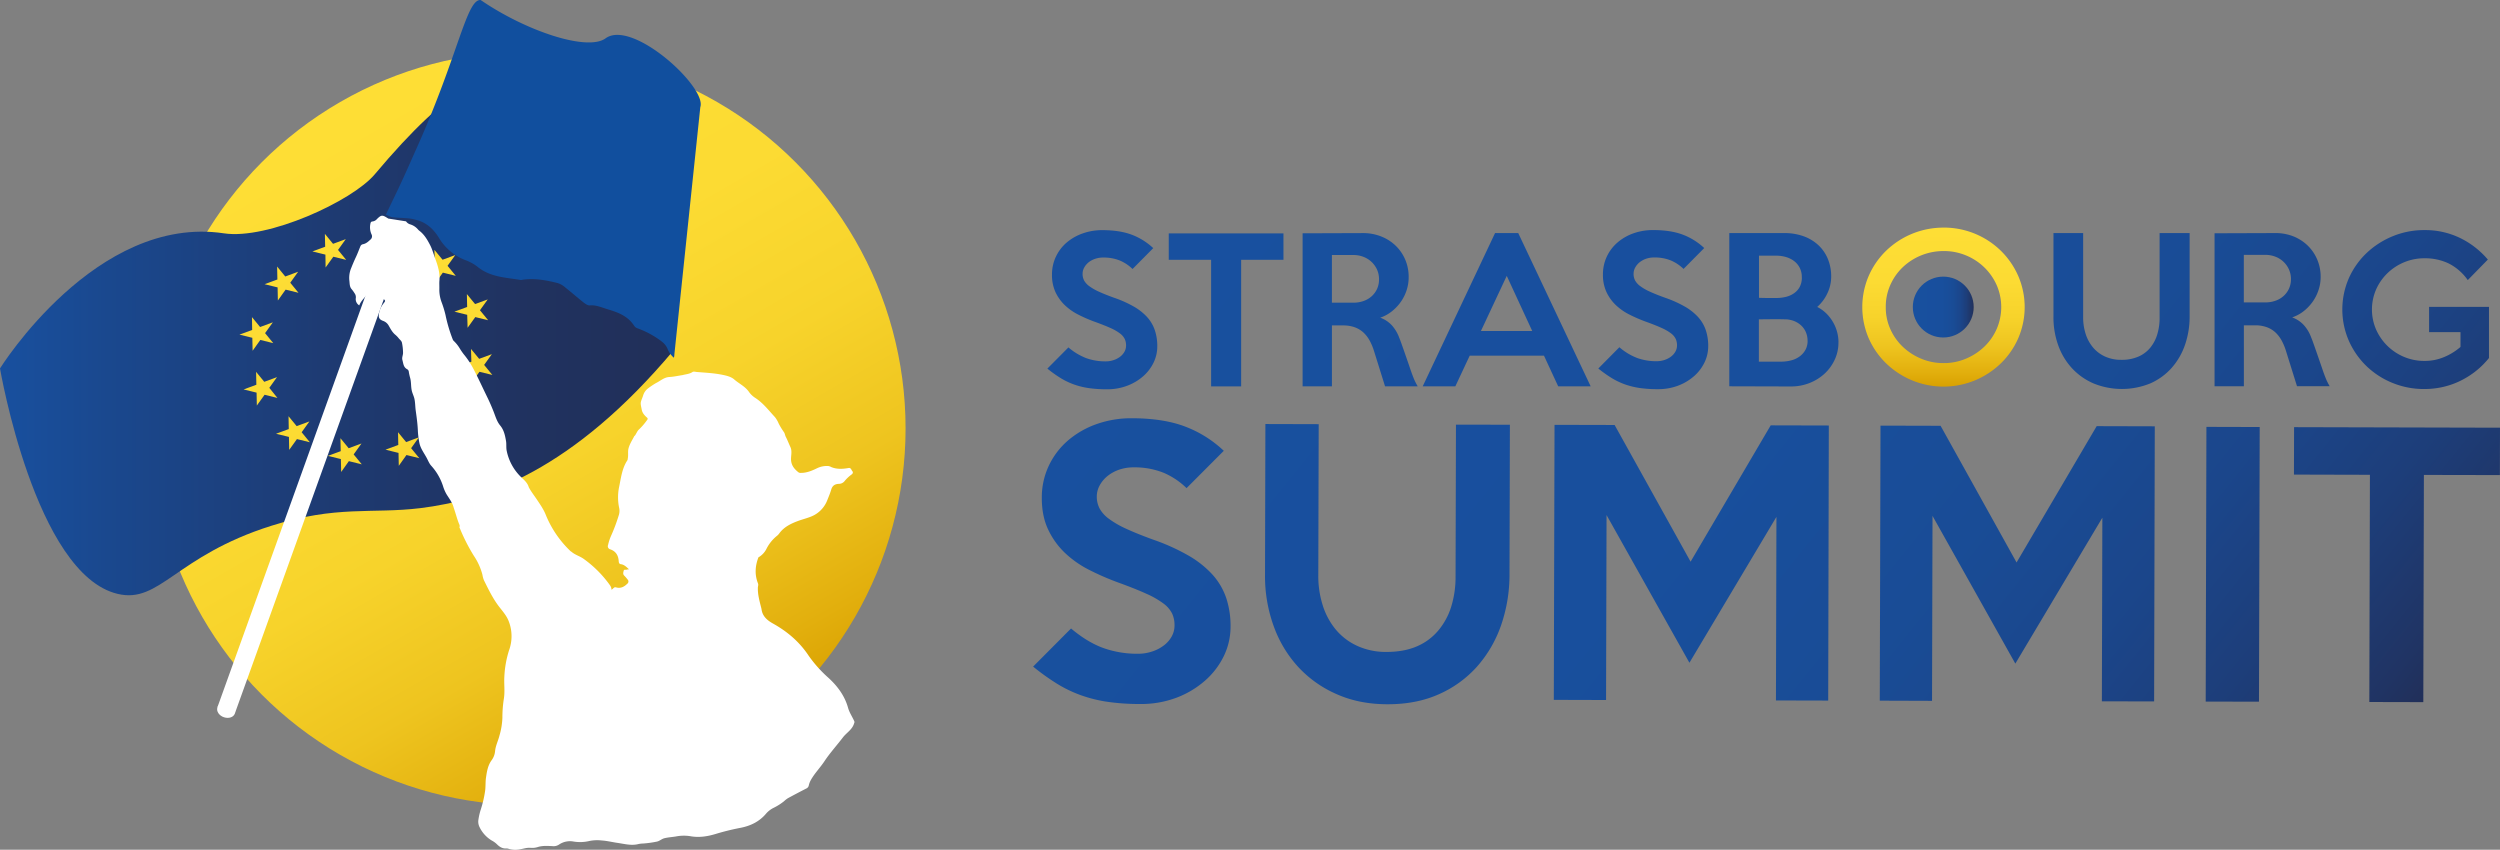 <svg xmlns="http://www.w3.org/2000/svg" xmlns:xlink="http://www.w3.org/1999/xlink" width="601.67mm" height="204.51mm" viewBox="0 0 1705.52 579.71">
  <rect x="0" y="0" width="1705.52" height="579.71" fill="#808080" stroke="none"/>
  <defs>
    <style>
      .cls-1 {
        fill: url(#Dégradé_sans_nom_125);
      }

      .cls-2 {
        fill: url(#Dégradé_sans_nom_10);
      }

      .cls-3 {
        fill: url(#Dégradé_sans_nom_10-2);
      }

      .cls-4 {
        fill: url(#Dégradé_sans_nom_125-2);
      }

      .cls-5 {
        fill: url(#Dégradé_sans_nom_25);
      }

      .cls-6 {
        fill: #114f9e;
      }

      .cls-7 {
        fill: #fff;
      }
    </style>
    <linearGradient id="Dégradé_sans_nom_125" data-name="Dégradé sans nom 125" x1="1325.86" y1="263.7" x2="1325.86" y2="155.27" gradientUnits="userSpaceOnUse">
      <stop offset="0" stop-color="#d9a101"/>
      <stop offset="0.09" stop-color="#e2af0d"/>
      <stop offset="0.25" stop-color="#eec41f"/>
      <stop offset="0.44" stop-color="#f7d32b"/>
      <stop offset="0.66" stop-color="#fcdb33"/>
      <stop offset="1" stop-color="#fede35"/>
    </linearGradient>
    <linearGradient id="Dégradé_sans_nom_10" data-name="Dégradé sans nom 10" x1="1304.94" y1="209.48" x2="1346.46" y2="209.48" gradientUnits="userSpaceOnUse">
      <stop offset="0" stop-color="#18509f"/>
      <stop offset="0.48" stop-color="#184f9d"/>
      <stop offset="0.66" stop-color="#194c96"/>
      <stop offset="0.78" stop-color="#1b468b"/>
      <stop offset="0.88" stop-color="#1d3e7a"/>
      <stop offset="0.97" stop-color="#203464"/>
      <stop offset="1" stop-color="#212f59"/>
    </linearGradient>
    <linearGradient id="Dégradé_sans_nom_10-2" x1="839.77" y1="26.47" x2="1556.6" y2="600.1" gradientTransform="translate(0.52 -4.06) rotate(0.16)" xlink:href="#Dégradé_sans_nom_10"/>
    <linearGradient id="Dégradé_sans_nom_125-2" x1="489.23" y1="515" x2="232.06" y2="69.56" xlink:href="#Dégradé_sans_nom_125"/>
    <linearGradient id="Dégradé_sans_nom_25" data-name="Dégradé sans nom 25" y1="228.92" x2="459.71" y2="228.92" gradientUnits="userSpaceOnUse">
      <stop offset="0" stop-color="#18509f"/>
      <stop offset="0.16" stop-color="#1a488e"/>
      <stop offset="0.5" stop-color="#1e3a71"/>
      <stop offset="0.79" stop-color="#20325f"/>
      <stop offset="1" stop-color="#212f59"/>
    </linearGradient>
  </defs>
  <g id="Calque_2" data-name="Calque 2">
    <g id="Calque_1-2" data-name="Calque 1">
      <g>
        <g>
          <path class="cls-1" d="M1325.93,171.27a39,39,0,0,1,15.24,2.95,39.45,39.45,0,0,1,12.6,8.25,38.83,38.83,0,0,1,8.48,12.27,37.55,37.55,0,0,1,0,29.46,37.84,37.84,0,0,1-8.41,12.19,40.64,40.64,0,0,1-12.72,8.32,38.24,38.24,0,0,1-15.17,3,38.71,38.71,0,0,1-15.28-3,40.64,40.64,0,0,1-12.75-8.31,38,38,0,0,1-8.43-12.16,35.6,35.6,0,0,1-3-14.75,36.19,36.19,0,0,1,3-14.84,38,38,0,0,1,8.42-12.19,40.28,40.28,0,0,1,28-11.18m0-16A56.23,56.23,0,0,0,1286.78,171a54.25,54.25,0,0,0-11.94,17.24,53.9,53.9,0,0,0,0,42.52,54.32,54.32,0,0,0,11.94,17.18,56.82,56.82,0,0,0,17.68,11.56,56.15,56.15,0,0,0,42.86,0,57,57,0,0,0,17.62-11.56,54.14,54.14,0,0,0,11.94-17.24,53.58,53.58,0,0,0,0-42.39A55.2,55.2,0,0,0,1364.94,171a55.64,55.64,0,0,0-39-15.74Z"/>
          <circle class="cls-2" cx="1325.7" cy="209.48" r="20.76"/>
        </g>
        <path class="cls-3" d="M789.51,236.17A25.54,25.54,0,0,1,787,247.34a29.45,29.45,0,0,1-7.12,9.34A35.33,35.33,0,0,1,769,263.15a38.25,38.25,0,0,1-13.85,2.42,86.24,86.24,0,0,1-12.21-.78,52.55,52.55,0,0,1-10.19-2.48,49.19,49.19,0,0,1-9.15-4.37,86.13,86.13,0,0,1-9.08-6.47L728.89,237a41.51,41.51,0,0,0,12.29,7.38,38.56,38.56,0,0,0,13.06,2.15,16.91,16.91,0,0,0,5.42-.85,15.26,15.26,0,0,0,4.44-2.29,11,11,0,0,0,3-3.4,8.57,8.57,0,0,0,1.11-4.31,10.37,10.37,0,0,0-.92-4.44,10.77,10.77,0,0,0-3.26-3.79,32.92,32.92,0,0,0-6.54-3.72q-4.18-1.89-10.71-4.24a97.66,97.66,0,0,1-11-4.77,38.5,38.5,0,0,1-9.28-6.46,29.74,29.74,0,0,1-6.4-8.88,27.7,27.7,0,0,1-2.42-12,28.05,28.05,0,0,1,2.67-12.28,28.86,28.86,0,0,1,7.31-9.61,34.36,34.36,0,0,1,10.85-6.21A39.44,39.44,0,0,1,751.87,157q12,0,20.25,3.13a44.3,44.3,0,0,1,14.63,9.14l-14.11,14.24a28.27,28.27,0,0,0-8.75-5.81,29.46,29.46,0,0,0-11.37-2,16.32,16.32,0,0,0-5.55.92A14.59,14.59,0,0,0,742.6,179a11.94,11.94,0,0,0-2.94,3.52,8.73,8.73,0,0,0-1.11,4.25,9.76,9.76,0,0,0,1,4.51,12.28,12.28,0,0,0,3.53,3.92,35.72,35.72,0,0,0,6.6,3.78c2.75,1.26,6.16,2.64,10.26,4.11a78.35,78.35,0,0,1,13.46,6,37.74,37.74,0,0,1,9.14,7.18,25.55,25.55,0,0,1,5.23,8.82A33.63,33.63,0,0,1,789.51,236.17Zm86.08-58.94H846.72l0,86.36H826.23l0-86.35H797.33v-18l78.25,0Zm91.6,86.32h-22.3l-7.43-23.77a38.88,38.88,0,0,0-2.94-7.19,22.11,22.11,0,0,0-4.23-5.62,17.68,17.68,0,0,0-5.93-3.65,23.06,23.06,0,0,0-8.15-1.31h-7.56v41.54h-20l0-104.39,41.2-.14a33,33,0,0,1,12.39,2.29,30,30,0,0,1,9.92,6.33,29.24,29.24,0,0,1,6.52,9.53A30,30,0,0,1,961,189.09,28.08,28.08,0,0,1,959.6,198a29.71,29.71,0,0,1-4,8,31,31,0,0,1-6.16,6.47,25.91,25.91,0,0,1-7.85,4.25,19.91,19.91,0,0,1,8,5.29,26,26,0,0,1,4.94,8.29q.9,2.23,1.68,4.45l1.63,4.63q.84,2.43,1.82,5.23t2.14,6.2q1.44,4.32,2.68,7.38A36.5,36.5,0,0,0,967.19,263.55Zm-26.41-73a16,16,0,0,0-1.37-6.66,16.66,16.66,0,0,0-3.73-5.22,17,17,0,0,0-5.55-3.47,19,19,0,0,0-6.86-1.23H908.64v32.53h14.63a20.56,20.56,0,0,0,6.86-1.12,16.22,16.22,0,0,0,5.55-3.2,15.17,15.17,0,0,0,3.72-5A15.49,15.49,0,0,0,940.78,190.53Zm144.38,73H1063l-9.68-20.9h-50.68l-9.8,20.91H970.58L1019.94,159h15.81Zm-39.86-37.74-17.38-37.62-17.63,37.63Zm120.06,10.29a25.44,25.44,0,0,1-2.54,11.17,29.56,29.56,0,0,1-7.12,9.34,35.33,35.33,0,0,1-10.84,6.47,38.25,38.25,0,0,1-13.85,2.42,86.24,86.24,0,0,1-12.21-.78,52.55,52.55,0,0,1-10.19-2.48,48.89,48.89,0,0,1-9.15-4.37,87.18,87.18,0,0,1-9.08-6.47l14.37-14.51a40.93,40.93,0,0,0,12.28,7.38,38.07,38.07,0,0,0,13.06,2.15,17.14,17.14,0,0,0,5.42-.84,15.45,15.45,0,0,0,4.45-2.29,11.14,11.14,0,0,0,3-3.4,8.59,8.59,0,0,0,1.11-4.31,10.33,10.33,0,0,0-.92-4.44,10.77,10.77,0,0,0-3.26-3.79,32.92,32.92,0,0,0-6.54-3.72q-4.18-1.89-10.71-4.24a102.27,102.27,0,0,1-11-4.77,38.78,38.78,0,0,1-9.28-6.46,29.65,29.65,0,0,1-6.4-8.89,27.62,27.62,0,0,1-2.42-12,28.27,28.27,0,0,1,2.67-12.29,29,29,0,0,1,7.32-9.6,34,34,0,0,1,10.84-6.21,39.44,39.44,0,0,1,13.39-2.22q12,0,20.25,3.13a44.13,44.13,0,0,1,14.63,9.14l-14.11,14.24a28.27,28.27,0,0,0-8.75-5.81,29.26,29.26,0,0,0-11.36-2,16.58,16.58,0,0,0-5.56.91,14.94,14.94,0,0,0-4.37,2.42,12.11,12.11,0,0,0-2.94,3.53,8.73,8.73,0,0,0-1.11,4.25,9.63,9.63,0,0,0,1,4.5,12,12,0,0,0,3.52,3.92,35.14,35.14,0,0,0,6.6,3.79c2.75,1.26,6.16,2.63,10.26,4.11a78.35,78.35,0,0,1,13.46,6,37.5,37.5,0,0,1,9.14,7.18,25.39,25.39,0,0,1,5.23,8.82A33.58,33.58,0,0,1,1165.36,236.07Zm88.84-2.51a27.34,27.34,0,0,1-2.68,12.08,30.32,30.32,0,0,1-7.11,9.54,32.77,32.77,0,0,1-10.26,6.21,34.19,34.19,0,0,1-12.21,2.23l-42.2-.12,0-104.52h37.63a38,38,0,0,1,12.6,2,29.38,29.38,0,0,1,10.13,5.87,26.71,26.71,0,0,1,6.73,9.41,31,31,0,0,1,2.42,12.47,26.19,26.19,0,0,1-2.61,11.37,28.39,28.39,0,0,1-6.92,9.27,24.46,24.46,0,0,1,6.08,4.31,28.21,28.21,0,0,1,4.57,5.82,27.62,27.62,0,0,1,3.86,14Zm-25-44.41a13.83,13.83,0,0,0-1.44-6.53,13.57,13.57,0,0,0-3.85-4.58,17.15,17.15,0,0,0-5.55-2.74,23.64,23.64,0,0,0-6.54-.91H1200v28.75q3.27.12,5.88.12h6a27,27,0,0,0,6.53-.78,16.51,16.51,0,0,0,5.55-2.49,12.42,12.42,0,0,0,3.86-4.37A13.5,13.5,0,0,0,1229.23,189.15Zm3.93,43.24a14.37,14.37,0,0,0-1.24-6,13.55,13.55,0,0,0-3.4-4.64,15.82,15.82,0,0,0-5-2.94,17.49,17.49,0,0,0-6.08-1q-4.44-.12-8.75-.06c-2.87,0-5.79.07-8.75.07v28.87h15.16a28,28,0,0,0,6.53-.78,17.08,17.08,0,0,0,5.81-2.55,14,14,0,0,0,4.12-4.44A12.55,12.55,0,0,0,1233.16,232.39ZM839.49,427.63a45.64,45.64,0,0,1-4.62,20A53,53,0,0,1,822,464.41,63.4,63.4,0,0,1,802.54,476a68.5,68.5,0,0,1-24.87,4.28,153.22,153.22,0,0,1-21.92-1.47,94.18,94.18,0,0,1-18.28-4.5,87.12,87.12,0,0,1-16.4-7.9,156.14,156.14,0,0,1-16.27-11.65l25.87-26q11.22,9.42,22,13.31A68.87,68.87,0,0,0,776.12,446a30.52,30.52,0,0,0,9.74-1.5,27,27,0,0,0,8-4.08,19.82,19.82,0,0,0,5.41-6.09,15.37,15.37,0,0,0,2-7.73,18.9,18.9,0,0,0-1.62-8,19.4,19.4,0,0,0-5.85-6.82,59.56,59.56,0,0,0-11.71-6.71q-7.5-3.42-19.21-7.67a179.74,179.74,0,0,1-19.8-8.61,69.83,69.83,0,0,1-16.62-11.65,53.27,53.27,0,0,1-11.45-16q-4.32-9.17-4.28-21.59a50.62,50.62,0,0,1,4.86-22,52,52,0,0,1,13.18-17.2,61,61,0,0,1,19.5-11.09,70.84,70.84,0,0,1,24.05-3.93q21.57.06,36.33,5.73a79,79,0,0,1,26.23,16.48L809.48,333a51,51,0,0,0-15.68-10.48,52.74,52.74,0,0,0-20.4-3.68,29.41,29.41,0,0,0-10,1.61,26.31,26.31,0,0,0-7.87,4.32,21.48,21.48,0,0,0-5.29,6.32,15.63,15.63,0,0,0-2,7.62,17.37,17.37,0,0,0,1.86,8.09,21.74,21.74,0,0,0,6.31,7.06,64,64,0,0,0,11.83,6.83q7.38,3.42,18.39,7.43A141.07,141.07,0,0,1,810.77,379,67.74,67.74,0,0,1,827.16,392a45.94,45.94,0,0,1,9.34,15.85A60.48,60.48,0,0,1,839.49,427.63Zm190.57-137.88-.26,101.78a105.88,105.88,0,0,1-5.72,34.94,83.94,83.94,0,0,1-16.38,28.22,75.78,75.78,0,0,1-26.08,18.92q-15.37,6.88-35.08,6.83-19.23,0-34.69-6.89a78.1,78.1,0,0,1-26.34-18.71,82.37,82.37,0,0,1-16.7-28A100.14,100.14,0,0,1,863,392.27l.26-103,36.36.1-.27,103.19a65.85,65.85,0,0,0,3,20.3,48.64,48.64,0,0,0,8.87,16.56,41.52,41.52,0,0,0,14.63,11.17,46.73,46.73,0,0,0,20,4.16q12,0,20.77-3.81a39,39,0,0,0,14.56-10.76A47.05,47.05,0,0,0,990,414a69,69,0,0,0,3-20.63l.27-103.67Zm217.16,188.19-35.65-.09.33-125.24-59.36,99.52L1096,351.37l-.33,126.18-35.65-.1.49-187.62,41,.1,51.83,93.25,54.65-93,39.64.1Zm222.34.58-35.65-.09.33-125.25-59.36,99.53-56.5-100.77-.33,126.18L1282.4,478l.49-187.63,41,.11,51.83,93.24,54.65-93,39.64.11Zm71.53.18-36.35-.09.49-187.4,36.35.1Zm164.35-154.6L1653.6,324l-.4,155-36.82-.09.4-155-51.83-.14.08-32.36,140.49.37ZM1493.78,159v56.7a58.88,58.88,0,0,1-3.13,19.47,46.58,46.58,0,0,1-9.07,15.74,42.28,42.28,0,0,1-14.5,10.59,51.29,51.29,0,0,1-38.87.07,43.36,43.36,0,0,1-14.7-10.38,45.62,45.62,0,0,1-9.34-15.54,55.94,55.94,0,0,1-3.28-19.27V159h20.25v57.49a36.87,36.87,0,0,0,1.7,11.3,27.29,27.29,0,0,0,5,9.2,23.15,23.15,0,0,0,8.17,6.21,26.2,26.2,0,0,0,11.17,2.28,28.46,28.46,0,0,0,11.56-2.16,21.74,21.74,0,0,0,8.1-6,26.35,26.35,0,0,0,4.83-9.08,38.37,38.37,0,0,0,1.63-11.5l0-57.74ZM1586.62,258c-.83-2-1.72-4.51-2.68-7.38q-1.17-3.39-2.14-6.2t-1.82-5.23c-.56-1.61-1.11-3.16-1.63-4.64s-1.08-3-1.68-4.44a26,26,0,0,0-4.94-8.29,19.91,19.91,0,0,0-8-5.29,26,26,0,0,0,7.85-4.25,31,31,0,0,0,6.16-6.47,30,30,0,0,0,4-8,28.08,28.08,0,0,0,1.43-8.88,30,30,0,0,0-2.35-11.89,29.18,29.18,0,0,0-6.52-9.54,30.26,30.26,0,0,0-9.91-6.33A33.28,33.28,0,0,0,1552,159l-41.21.14,0,104.38h20V221.93h7.56a23.06,23.06,0,0,1,8.15,1.31,17.42,17.42,0,0,1,5.93,3.65,22.11,22.11,0,0,1,4.23,5.62,38.38,38.38,0,0,1,2.94,7.18l7.43,23.78h22.3A37,37,0,0,1,1586.62,258Zm-25.1-61a15.17,15.17,0,0,1-3.72,5,16.38,16.38,0,0,1-5.55,3.2,20.82,20.82,0,0,1-6.86,1.11h-14.63V173.86h14.63a19,19,0,0,1,6.86,1.24,16.57,16.57,0,0,1,9.28,8.69,15.9,15.9,0,0,1,1.37,6.66A15.34,15.34,0,0,1,1561.52,197ZM1698,244.23a56.45,56.45,0,0,1-9.67,9.47,57.6,57.6,0,0,1-10.9,6.6,54.18,54.18,0,0,1-11.63,3.86A57.48,57.48,0,0,1,1654,265.4a56.82,56.82,0,0,1-21.82-4.17,55.79,55.79,0,0,1-17.77-11.49,55,55,0,0,1-12-17.24,53.48,53.48,0,0,1-.08-42.53,53.57,53.57,0,0,1,12-17.18,57.72,57.72,0,0,1,17.83-11.57,56.17,56.17,0,0,1,21.82-4.25,54.35,54.35,0,0,1,24.49,5.48,58.07,58.07,0,0,1,18.76,14.63l-13.7,14a35.46,35.46,0,0,0-13.17-11.43,37.57,37.57,0,0,0-16.3-3.45,35.61,35.61,0,0,0-14,2.74,36.36,36.36,0,0,0-11.41,7.52,35.36,35.36,0,0,0-7.69,11.1,34.38,34.38,0,0,0,0,27.18,35.95,35.95,0,0,0,19.11,18.74,35.53,35.53,0,0,0,14,2.74,34,34,0,0,0,13.29-2.62,41,41,0,0,0,11.21-6.92V226.6h-21.43V209.36H1698Z"/>
      </g>
      <g>
        <circle class="cls-4" cx="360.65" cy="292.28" r="257.14"/>
        <path class="cls-5" d="M430.14,142.51C371,66.8,360-5.2,255.67,118.91c-15.43,18.36-73.13,44.75-102.83,40.28C65.54,146,0,251.35,0,251.34S24,391.85,80.31,405.16C109.05,412,119.76,379.38,185,358.72c44.8-14.2,68.63-8,101.86-12.08,43.93-5.42,103.67-25.36,172.87-107.9C459.12,212.34,454.09,173.17,430.14,142.51ZM189.05,181.82l5.57,6.81,8.79-3.25-5.39,7.5,5.63,6.87-8.8-2.16L189.56,205l-.18-8.93-8.88-2.18,8.74-3.23Zm-17.16,34.51,5.55,6.76,8.7-3.21-5.3,7.39,5.59,6.83-8.82-2.2-5.28,7.4-.19-8.85-8.78-2.16,8.67-3.2Zm3.32,60.34-.17-8.82-8.84-2.17,8.69-3.21-.18-8.8,5.58,6.81,8.69-3.21-5.25,7.31,5.54,6.91-8.77-2.18Zm22.08,30.25-.18-8.85-8.8-2.16,8.68-3.2-.15-8.77,5.55,6.77,8.7-3.21-5.3,7.39,5.59,6.83-8.81-2.17Zm15.83-135.39,8.7-3.21-.18-8.79,5.56,6.81,8.7-3.21-5.29,7.38,5.57,6.79-8.78-2.16-5.28,7.35L222,173.7ZM232.74,322l-.18-8.82L223.72,311l8.72-3.22-.18-8.84,5.61,6.84,8.76-3.24L241.27,310l5.56,6.78L238,314.6Zm19.55-154.62,8.78-3.24-.18-8.79,5.56,6.8,8.75-3.22-5.33,7.43,5.66,6.91-8.81-2.17-5.28,7.37-.18-8.88Zm19.76,150.42-.18-8.82L263,306.77l8.72-3.22-.18-8.7,5.52,6.73,8.72-3.22-5.3,7.4,5.59,6.82-8.78-2.16Zm60.69-113.54-5.31,7.39,5.59,6.82-8.78-2.15L319,223.62l-.27-8.85L310,212.63l8.69-3.21-.18-8.8,5.58,6.81Zm-36.39-33.83,5.58,6.76,8.68-3.2-5.28,7.34,5.61,6.86-8.82-2.2-5.28,7.4-.19-8.82-8.82-2.17,8.8-3.25Zm8.27,125.05-.18-8.77-8.93-2.2,8.77-3.23-.18-8.84,5.61,6.84,8.72-3.22-5.31,7.39,5.59,6.82-8.8-2.16ZM321.8,261l-.18-8.82L312.78,250l8.8-3.24-.27-8.72,5.58,6.76,8.67-3.2-5.28,7.35,5.61,6.85-8.8-2.17Z"/>
        <path class="cls-6" d="M460.07,241.66a7.89,7.89,0,0,1-.36,2.38,15.66,15.66,0,0,1-4.42-6.32c-1.29-2.87-3.37-4.48-5.87-6.22a61.91,61.91,0,0,0-14.62-7.56,4.29,4.29,0,0,1-2.09-1.57c-4.44-6.94-11.32-9.33-18.25-11.41-3.95-1.19-7.8-3-12.14-2.62-1.33.12-2.91-1-4.11-1.92-4.22-3.33-8.29-6.91-12.51-10.26a14.73,14.73,0,0,0-5.08-3c-7.89-2-15.86-3.48-24.05-2.33a4.53,4.53,0,0,1-1.29.19c-10.27-1.77-20.95-1.84-29.78-9.24a30.69,30.69,0,0,0-8.18-4.38,36.18,36.18,0,0,1-17.8-15c-3.58-5.92-8.34-10.35-14.81-12.17A33.32,33.32,0,0,0,279,149c-3.7-.36-7.43-.38-11.12-.79-1.42-.16-2.76-1-4.64-1.77,3.87-8.11,7.6-15.71,11.16-23.41,3.46-7.48,6.75-15.05,10.12-22.58C312.81,37.1,318.27-.59,327.9,0c30.88,21.19,72.79,35.19,85.21,26.16,18.31-13.32,69.31,33.41,64.65,46.9"/>
        <g>
          <g>
            <rect class="cls-7" x="206.09" y="151.3" width="12.62" height="343.4" transform="translate(121.83 -52.82) rotate(19.78)"/>
            <path class="cls-7" d="M160.24,486.71c-.81,2.51-4,3.7-7.39,2.63s-5.36-4.14-4.55-6.65,4.11-3.52,7.46-2.45S161,484.19,160.24,486.71Z"/>
          </g>
          <path class="cls-7" d="M277,151a5.14,5.14,0,0,0,2.94,2.09,11.25,11.25,0,0,1,5.42,3.7,11.36,11.36,0,0,0,1.12.94c3.13,2.51,5.11,5.94,6.9,9.38,1.57,3,2.44,6.36,3.62,9.56,1.75,4.76,3.24,9.55,2.78,14.74-.16,1.89,0,3.81-.05,5.71a23.79,23.79,0,0,0,1.43,8.77,71.23,71.23,0,0,1,2.77,9,103,103,0,0,0,4.93,16.64,2.88,2.88,0,0,0,.83,1.18,24.4,24.4,0,0,1,4.1,5.23,42.3,42.3,0,0,0,2.59,3.75,56,56,0,0,1,6.41,9.6c3.39,6.43,6.4,13.07,9.6,19.61,1.58,3.22,3,6.5,4.32,9.84s2.24,6.78,4.51,9.52c2.6,3.14,3.33,6.8,4,10.61.37,2.21,0,4.46.45,6.64a34.43,34.43,0,0,0,9.72,17.87c2.11,2.05,4.47,3.94,5.34,7,1.59,3,3.67,5.62,5.53,8.4,2.2,3.3,4.51,6.58,6,10.27a71.21,71.21,0,0,0,16.88,24.88c.27.26.63.41.92.65,2.36,2,5.44,2.8,8,4.6a77,77,0,0,1,17.52,17.32c.83,1.13,1.65,2.23,1.53,3.76,1.23-.36,1.62-2,3.15-1.55,3.06.88,5.51-.32,7.63-2.44a1.93,1.93,0,0,0,.2-3,29.62,29.62,0,0,0-2.12-2.47c-1.17-1.05-.78-2.23-.49-3.41s1.37-.47,2.05-.76a6.79,6.79,0,0,1,1.57-.25c-1.75-1.6-3.25-3.19-5.57-3.49-1.23-.15-1.38-1.25-1.44-2.09-.27-4-2-6.77-5.9-8.09a2.13,2.13,0,0,1-1.37-2.87,32.66,32.66,0,0,1,2-6.18,117.65,117.65,0,0,0,5.2-13.8,9.76,9.76,0,0,0,.43-5.13,34.76,34.76,0,0,1-.16-14.15c1.35-6.4,2-13,5.75-18.63a3.81,3.81,0,0,0,.25-1.26c.47-2.24-.09-4.56.49-6.79.8-3.08,2.58-5.7,4-8.5.41-.12.54-.49.75-.81.78-1.24,1.35-2.72,2.41-3.63a42.79,42.79,0,0,0,5.59-6.53,1,1,0,0,0-.16-1.55c-1.7-1.53-3.2-3.12-3.61-5.59-.28-1.7-.9-3.57-.54-5.09.32-1.33,1-2.74,1.46-4.15a9.41,9.41,0,0,1,3.76-5.34,50.28,50.28,0,0,1,5.14-3.41c3-1.47,5.47-3.92,9.13-4.11,3-.16,6-.86,9-1.31,2.28-.62,4.7-.7,6.78-2.12.62-.43,1.8-.12,2.72,0,5.85.48,11.73.75,17.5,1.91,2.88.58,6,1.3,8.12,3.14,3.31,2.9,7.49,4.76,10.09,8.51a15.53,15.53,0,0,0,4.36,4.15c5.38,3.48,9.18,8.57,13.46,13.16a19.58,19.58,0,0,1,2.5,4.33,47.47,47.47,0,0,0,3.55,5.83c.68.91.73,2.14,1.27,3.18,1.17,2.25,2.05,4.64,3.14,6.94,1.26,2.67.46,5.49.44,8.19,0,4.13,2.08,6.74,5,9.06a2.53,2.53,0,0,0,1.76.45c4.05,0,7.65-1.53,11.16-3.25a15.34,15.34,0,0,1,7.53-1.43,6.11,6.11,0,0,1,2.11.76c3.84,1.53,7.76,1.28,11.69.59,1.73-.31,1.86,1.38,2.6,2.17.49.51.59,1.55-.7,2.37a25.86,25.86,0,0,0-4.8,4.62,5,5,0,0,1-3.74,1.64c-2.57.11-4.36,1.16-5.14,3.8-.73,2.48-1.73,4.87-2.7,7.27a19.48,19.48,0,0,1-11.14,11.27c-2.92,1.19-6,1.92-8.89,3-4.89,1.82-9.59,4.1-12.79,8.52a8.36,8.36,0,0,1-1.82,1.84,27,27,0,0,0-7,8.88,13.79,13.79,0,0,1-4.92,5.3c-.19.12-.38.11-.51.45-2.21,5.86-2.56,11.73-.22,17.62.37.93,0,1.78-.08,2.63-.21,4.81,1.11,9.34,2.25,13.91a8.81,8.81,0,0,1,.24,1.11c.63,4.76,3.94,7.54,7.7,9.64,9.81,5.46,18.09,12.46,24.36,21.89a87.13,87.13,0,0,0,13.78,15.39c6.08,5.62,10.91,12.14,13.17,20.22.93,3.37,2.93,6.14,4.27,9.25.27.61,0,1-.17,1.55-1.3,4.21-5.15,6.25-7.59,9.44-4.19,5.48-8.87,10.63-12.66,16.34-2.93,4.41-6.68,8.17-9.25,12.8a13,13,0,0,0-1.38,3.64,2.91,2.91,0,0,1-1.77,2.12q-6.3,3.23-12.52,6.6a18.87,18.87,0,0,0-2.66,2.1A38.7,38.7,0,0,1,528,551a16.32,16.32,0,0,0-5.32,4c-4.69,5.61-10.76,8.48-17.86,9.82A165.44,165.44,0,0,0,488,569c-5.52,1.66-11.28,2.54-17.16,1.44a28.18,28.18,0,0,0-9.73.2c-2.6.44-5.24.57-7.83,1.2-1.89.47-3.25,1.91-5.15,2.31a71.4,71.4,0,0,1-9.31,1.3,17.54,17.54,0,0,0-3.23.35c-4.87,1.28-9.6-.1-14.35-.78-3.6-.52-7.17-1.42-10.79-1.65a26.82,26.82,0,0,0-8.24.33,27.45,27.45,0,0,1-10.83.42,13.34,13.34,0,0,0-10.1,2.11,6.59,6.59,0,0,1-4.41,1c-3.24-.13-6.54-.4-9.73.55a12.86,12.86,0,0,1-5,.63c-2.84-.3-5.46.79-8.2,1.14a16.07,16.07,0,0,1-6.62-.37,5.21,5.21,0,0,0-1.75-.36c-2.8.23-4.85-1.11-6.7-3a14.9,14.9,0,0,0-3.24-2.32,21.54,21.54,0,0,1-8.47-9.23,8.28,8.28,0,0,1-.76-5.21,41.11,41.11,0,0,1,1.49-6.48,76.93,76.93,0,0,0,3-12.65c.5-3.17.2-6.33.66-9.42.61-4.16,1.23-8.37,3.93-12a12.24,12.24,0,0,0,2.26-6c.35-3.8,2.11-7.13,3-10.73a49.19,49.19,0,0,0,2-12.14,83.1,83.1,0,0,1,1-13c.83-5,0-10.09.34-15.15a69.46,69.46,0,0,1,3.2-17.87,28.05,28.05,0,0,0-.32-20.05c-1.37-3.45-3.83-6.32-6.1-9.21-4.48-5.69-7.56-12.16-10.74-18.56a17.62,17.62,0,0,1-1-3.7,41.91,41.91,0,0,0-5.87-12.95,126.18,126.18,0,0,1-9.45-18.53c-.14-.33-.46-.65-.3-1.06a2.63,2.63,0,0,0-.26-2c-1.5-3.68-2.42-7.54-3.75-11.28-.83-3.33-2.93-6-4.71-8.84a25.8,25.8,0,0,1-2.43-5.46,38.21,38.21,0,0,0-8.08-14.16c-1.38-1.46-2.16-3.5-3.12-5.32-1.77-3.34-4.19-6.37-5-10.18a55.61,55.61,0,0,1-1.11-9.17c-.22-4.39-.82-8.73-1.43-13.06-.37-2.63-.31-5.29-.86-7.9-.37-1.77-1.2-3.37-1.68-5.09-.85-3.05-.41-6.27-1.27-9.32a34.28,34.28,0,0,1-.91-4.11,2.2,2.2,0,0,0-1.05-1.75c-2.65-1.33-2.67-4-3.32-6.32-.49-1.78.51-3.32.44-5.05a35.63,35.63,0,0,0-.75-6.77c-.31-1.33-1.51-2.07-2.28-3.09a15.82,15.82,0,0,0-2.4-2.44c-1.89-1.61-3-3.74-4.21-5.84a7.12,7.12,0,0,0-3.74-3.41c-2.83-1-3.57-2.33-3-5.27a15.05,15.05,0,0,1,3.07-6.73c1.46-1.84,1.42-1.83-.32-3.37a42.39,42.39,0,0,0-4.11-3.45c-2.71-1.85-5-1.7-7,.89-1.78,2.37-4.06,4.41-5.12,7.28a5,5,0,0,1-2.4-4.73,4.56,4.56,0,0,0-.87-3.64,21.89,21.89,0,0,0-1.89-2.65c-1.43-1.6-1.37-3.62-1.56-5.5a17.31,17.31,0,0,1,.95-8.33c1.09-2.72,2.19-5.43,3.46-8.08,1.11-2.34,2-4.78,3-7.2a2.35,2.35,0,0,1,1.84-1.62c2.06-.39,3.52-1.69,5-3.08a2.86,2.86,0,0,0,.81-3.69,11.66,11.66,0,0,1-.76-7.14c.17-.87.3-1.45,1.4-1.61a4.64,4.64,0,0,0,3.09-1.65,1.25,1.25,0,0,1,.23-.23c2.61-2.52,3.44-2.62,6.45-.75.95.59,1.41.88,1.73.76"/>
        </g>
      </g>
    </g>
  </g>
</svg>

